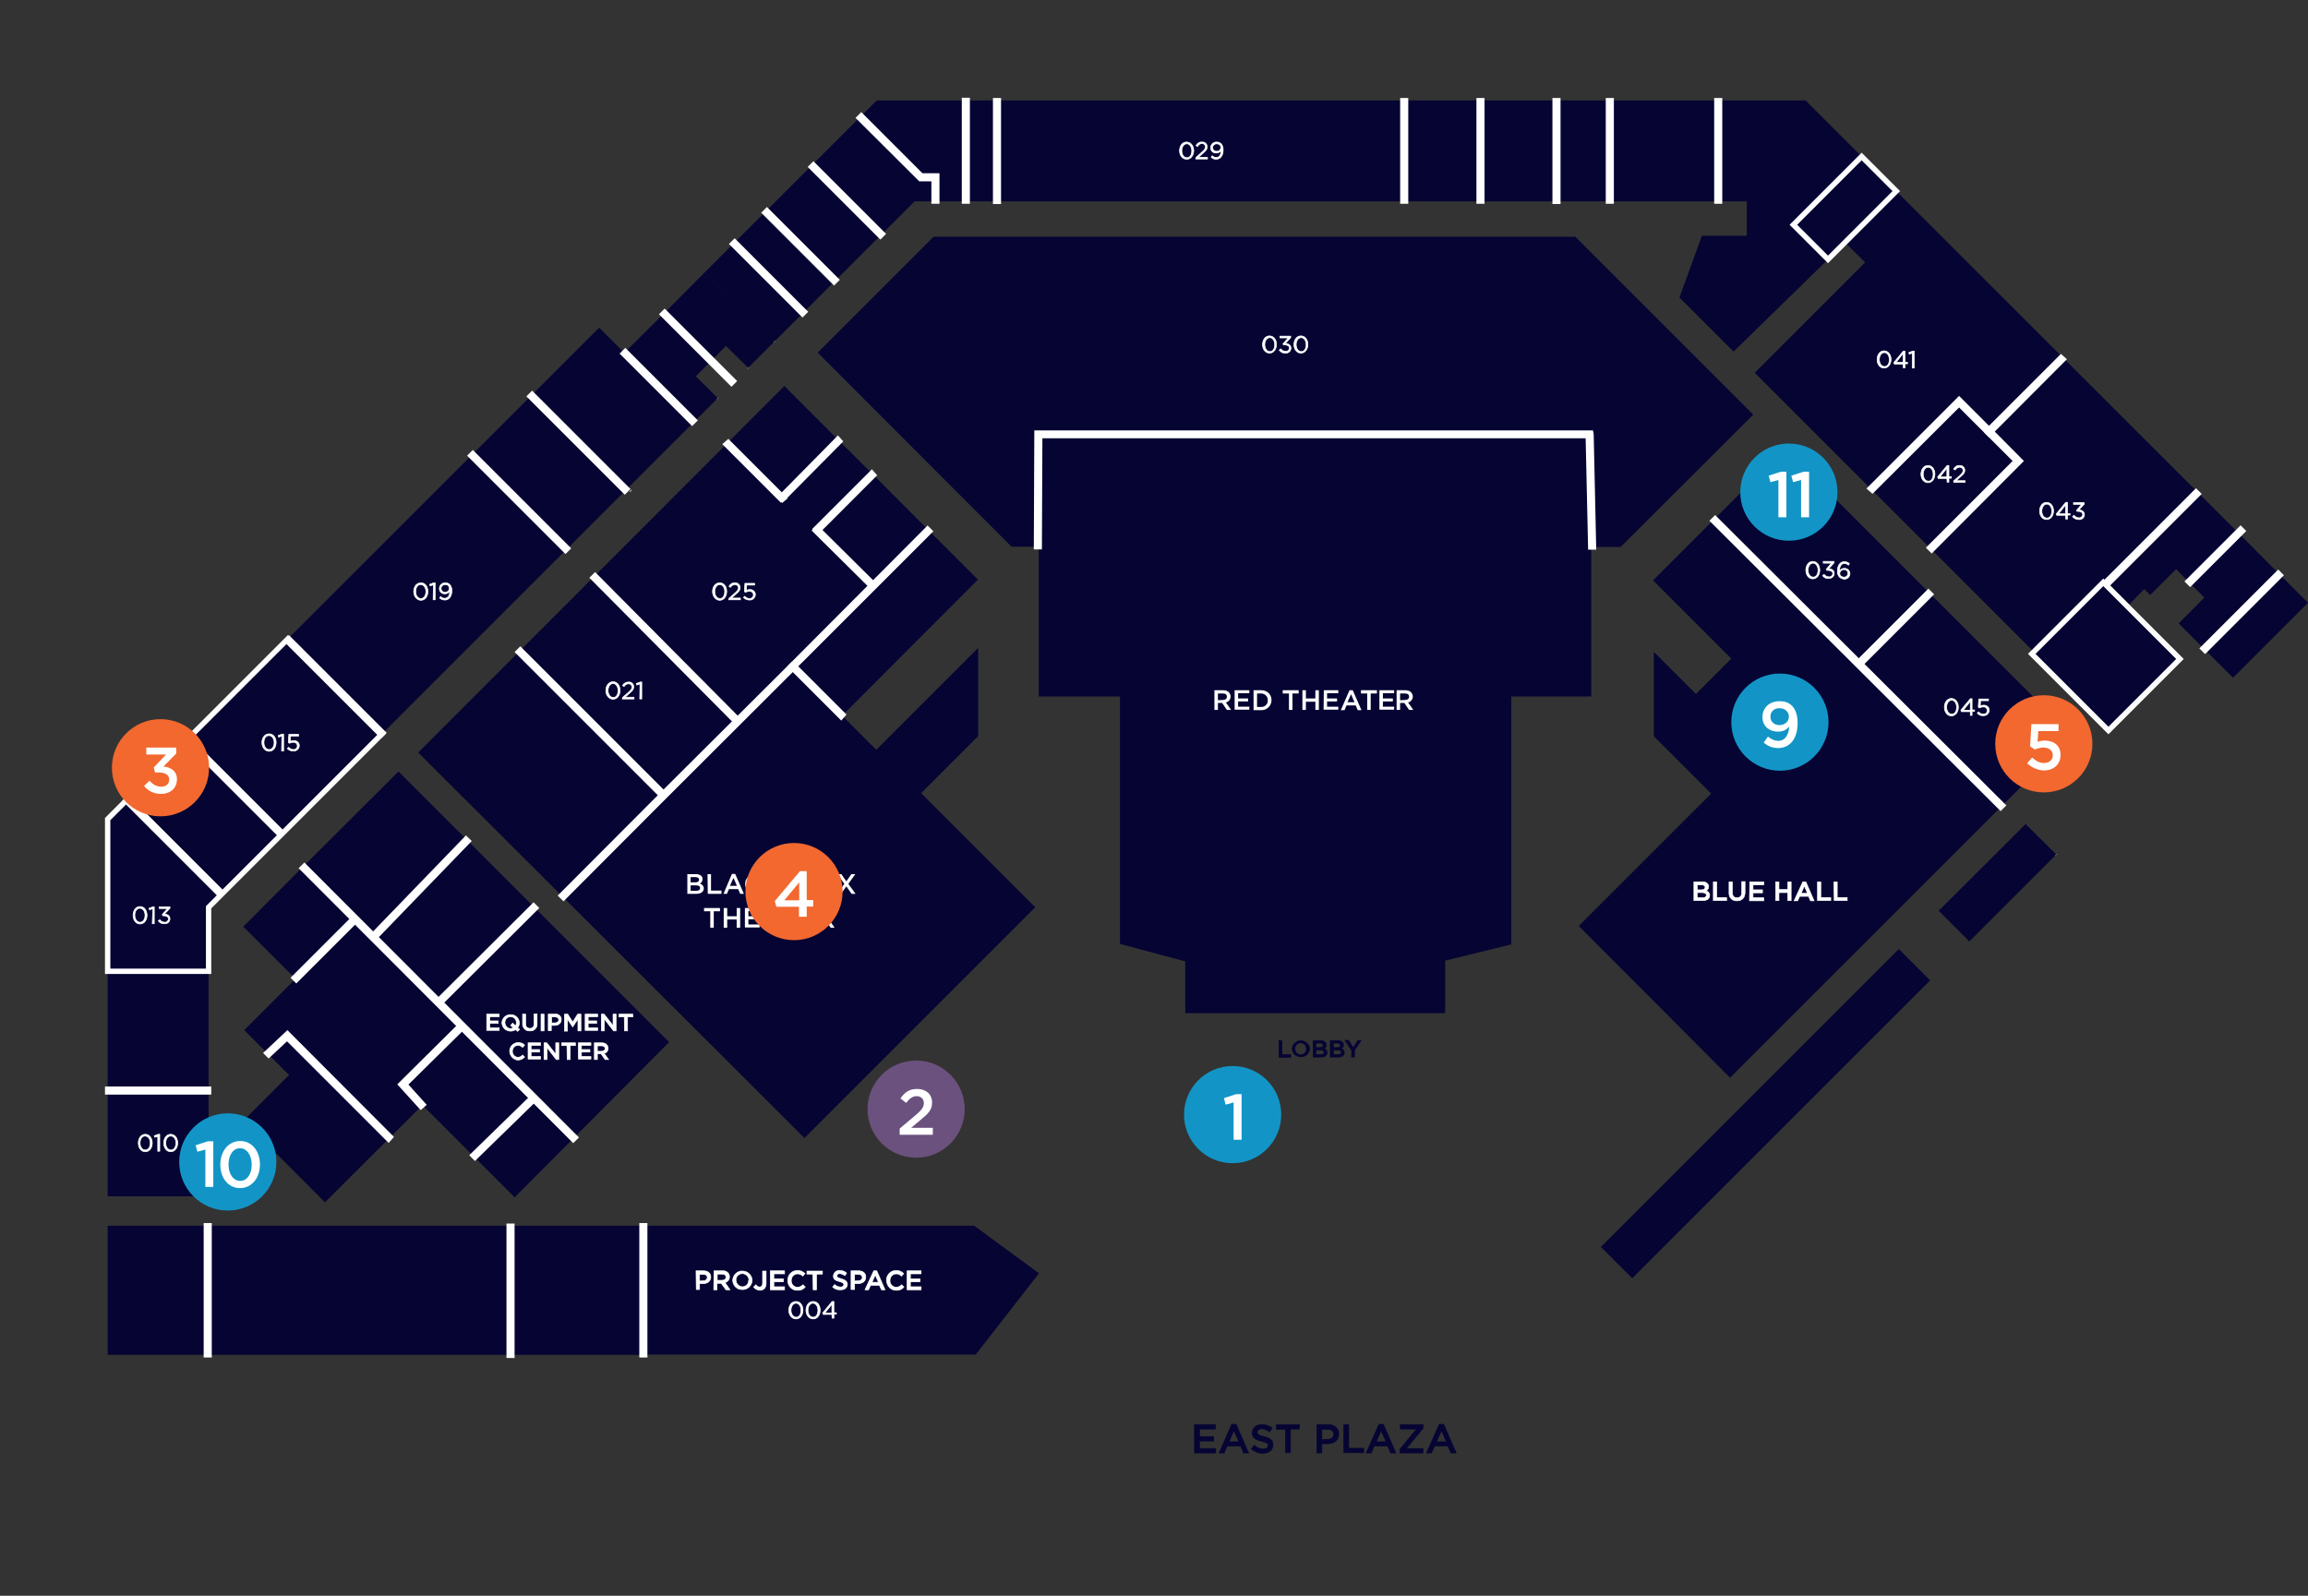 <?xml version="1.0" encoding="utf-8"?>
<!-- Generator: Adobe Illustrator 21.0.0, SVG Export Plug-In . SVG Version: 6.00 Build 0)  -->
<svg version="1.1" id="Layer_1" xmlns="http://www.w3.org/2000/svg" xmlns:xlink="http://www.w3.org/1999/xlink" x="0px" y="0px"
	 viewBox="0 0 926.1 640.4" style="enable-background:new 0 0 926.1 640.4;" xml:space="preserve">
<rect x="0" y="0" width="926.1" height="640.4" fill="#333333" stroke="none"/>
<style type="text/css">
	.st0{fill:#050433;}
	.st1{fill:#050433;stroke:#FFFFFF;stroke-width:2.15;stroke-miterlimit:10;}
	.st2{fill:#FFFFFF;}
	.st3{fill:#FFFFFF;stroke:#FFFFFF;stroke-width:0.27;stroke-miterlimit:10;}
	.st4{fill:#050433;stroke:#050433;stroke-width:0.27;stroke-miterlimit:10;}
	.st5{fill:#050433;stroke:#050433;stroke-width:0.25;stroke-miterlimit:10;}
	.st6{fill:#CFD0D2;}
	.st7{fill:#FFFFFF;stroke:#FFFFFF;stroke-width:2.15;stroke-miterlimit:10;}
	.st8{fill:none;stroke:#CFD0D2;stroke-width:2.15;stroke-miterlimit:10;}
	.st9{fill:#1B75BB;stroke:#CFD0D2;stroke-width:2.15;stroke-miterlimit:10;}
	.st10{fill:#00A14B;stroke:#FFFFFF;stroke-width:2.15;stroke-miterlimit:10;}
	.st11{fill:none;stroke:#FFFFFF;stroke-width:2.15;stroke-miterlimit:10;}
	.st12{fill:#00A14B;stroke:#CFD0D2;stroke-width:2.15;stroke-miterlimit:10;}
	.st13{fill:#1295C6;}
	.st14{fill:#6B517D;}
	.st15{fill:#F2682F;}
</style>
<title>Asset 1</title>
<g id="ground_floor_plan">
	<g id="ground_floor_map">
		<g id="ground_floor_map-2">
			<polygon class="st0" points="703.5,166.4 650.3,219.5 638.5,219.5 638.5,279.5 606.4,279.5 606.4,379 579.9,385.5 579.9,406.6 
				475.6,406.6 475.6,385.8 449.4,378.8 449.4,279.5 416.8,279.5 416.8,219.4 405.9,219.4 328.1,141.5 374.6,95 632.1,95 			"/>
			<polygon class="st0" points="416.9,511 391.5,543.6 258.1,543.6 258.1,491.9 390.9,491.9 			"/>
			<rect x="43.2" y="491.9" class="st0" width="40.5" height="51.8"/>
			<rect x="43.2" y="389.8" class="st0" width="40.5" height="47.8"/>
			<rect x="43.2" y="437.7" class="st0" width="40.5" height="42.4"/>
			<polygon class="st1" points="153.4,294.4 112.9,334.9 88.8,359 83.7,364.1 83.7,389.8 43.2,389.8 43.2,328.7 115.5,256.4 			"/>
			<rect x="83.7" y="491.9" class="st0" width="121.9" height="51.8"/>
			<polygon class="st0" points="719.6,90.2 733.5,104.1 695.6,141.1 673.9,119.4 682.9,94.6 700.9,94.6 700.9,80.8 367,80.8 
				353.7,94.1 333.9,113.9 306,86.1 345.2,46.9 351.8,40.3 724.5,40.3 747,62.8 			"/>
			<polygon class="st0" points="898.2,213.9 878.4,233.7 873.2,228.4 862.8,238.8 860.4,236.4 854.4,242.5 845.7,233.8 817,262.5 
				704.1,149.6 748.4,105.3 740.3,97.3 760.9,76.7 			"/>
			
				<rect x="624" y="438" transform="matrix(0.707 -0.707 0.707 0.707 -108.482 631.912)" class="st0" width="169.1" height="17.8"/>
			<polygon class="st0" points="926.1,241.9 896,272 884.5,260.5 914.6,230.4 			"/>
			<polygon class="st0" points="914.6,230.4 884.5,260.5 874.2,250.2 884.5,239.8 878.4,233.7 898.2,213.9 			"/>
			
				<rect x="306" y="86.1" transform="matrix(0.707 -0.707 0.707 0.707 17.193 253.12)" class="st0" width="16.3" height="39.4"/>
			
				<rect x="294.6" y="97.6" transform="matrix(0.707 -0.707 0.707 0.707 5.699 248.406)" class="st0" width="16.2" height="39.4"/>
			<polygon class="st0" points="310.9,136.9 300.2,147.6 291.3,138.8 285.4,144.8 266.4,125.8 283,109.1 			"/>
			<polygon class="st0" points="288,159.8 251.2,196.6 213.2,158.7 240.4,131.5 250.5,141.6 266.4,125.8 285.4,144.8 279.2,151 			
				"/>
			<polygon class="st0" points="251.2,196.6 227.3,220.5 153.4,294.4 115.5,256.4 213.2,158.7 			"/>
			<polygon class="st0" points="831.5,295.2 694.2,432.5 633.5,371.6 686.6,318.5 663.6,295.5 663.6,261.6 680.5,278.5 694.7,264.3 
				663.3,232.9 716.2,180 774.3,238.1 			"/>
			<polygon class="st0" points="415.4,364.1 322.8,456.7 167.8,302 292,177.7 313.8,199.5 336.5,176.7 350.4,190.5 328.1,212.8 
				350.4,235.1 317.9,267.6 337.9,287.2 351.6,300.9 392.5,260 392.5,295.4 369.6,318.3 			"/>
			
				<rect x="298.2" y="161.8" transform="matrix(0.707 -0.707 0.707 0.707 -33.249 274.116)" class="st0" width="32.2" height="30.8"/>
			<polygon class="st0" points="372.6,212.8 350.4,235.1 328.1,212.8 350.4,190.5 			"/>
			<polygon class="st0" points="392.4,232.6 337.9,287.2 317.9,267.6 350.4,235.1 372.6,212.8 			"/>
			<polygon class="st0" points="268.5,418.2 206.5,480.5 169.5,443.5 130.4,482.5 97.7,449.7 116,431.4 98,413.4 118.6,392.8 
				97.6,371.9 121.5,347.9 159.9,309.6 			"/>
			
				<rect x="824.8" y="241.6" transform="matrix(0.707 -0.707 0.707 0.707 61.314 674.723)" class="st1" width="40.6" height="43.5"/>
			<polygon class="st0" points="825.1,342.9 790.2,377.8 777.9,365.5 812.8,330.7 			"/>
			<rect x="205.6" y="491.9" class="st0" width="52.5" height="51.8"/>
			<polygon class="st1" points="760.9,76.7 740.3,97.3 733.5,104.1 719.6,90.2 747,62.8 			"/>
			<path class="st2" d="M487.3,277h3.5c0.8,0,1.7,0.2,2.3,0.8c0.4,0.5,0.7,1.1,0.7,1.7l0,0c0,1.1-0.8,2.2-1.9,2.4l2.1,3h-1.7
				l-1.9-2.8h-1.7v2.8h-1.4V277z M490.7,280.9c1,0,1.6-0.5,1.6-1.3l0,0c0-0.9-0.6-1.3-1.6-1.3h-2v2.7L490.7,280.9z"/>
			<path class="st2" d="M495.4,277h5.9v1.2h-4.5v2.1h4v1.2h-4v2.1h4.5v1.2h-5.9V277z"/>
			<path class="st2" d="M503,277h3c2.2-0.1,4.1,1.5,4.2,3.7c0,0.1,0,0.2,0,0.3l0,0c0,2.2-1.8,4-4,4c-0.1,0-0.1,0-0.2,0h-3V277z
				 M504.4,278.3v5.4h1.6c1.4,0.1,2.7-1,2.7-2.4c0-0.1,0-0.2,0-0.3l0,0c0.1-1.4-1.1-2.6-2.5-2.7c-0.1,0-0.2,0-0.2,0H504.4z"/>
			<path class="st2" d="M517.2,278.3h-2.5V277h6.4v1.3h-2.5v6.6h-1.4V278.3z"/>
			<path class="st2" d="M522.6,277h1.4v3.3h3.8V277h1.4v7.9h-1.4v-3.3H524v3.3h-1.4V277z"/>
			<path class="st2" d="M531.2,277h5.8v1.2h-4.5v2.1h4v1.2h-4v2.1h4.5v1.2h-5.9L531.2,277z"/>
			<path class="st2" d="M541.5,277h1.3l3.5,8h-1.5l-0.8-1.9h-3.7l-0.8,1.9H538L541.5,277z M543.5,281.8l-1.4-3.2l-1.4,3.2H543.5z"/>
			<path class="st2" d="M548.6,278.3h-2.5V277h6.4v1.3H550v6.6h-1.4V278.3z"/>
			<path class="st2" d="M560.4,277h3.5c0.8,0,1.7,0.2,2.3,0.8c0.4,0.5,0.7,1.1,0.7,1.7l0,0c0,1.1-0.8,2.2-1.9,2.4l2.1,3h-1.7
				l-1.9-2.8h-1.7v2.8h-1.4L560.4,277L560.4,277z M563.8,280.9c1,0,1.6-0.5,1.6-1.3l0,0c0-0.9-0.6-1.3-1.6-1.3h-2v2.7L563.8,280.9z"
				/>
			<path class="st2" d="M553.5,277h5.9v1.2h-4.5v2.1h4v1.2h-4v2.1h4.5v1.2h-5.9V277z"/>
			<path class="st2" d="M275.8,350.8h3.5c0.8,0,1.5,0.2,2.1,0.7c0.4,0.3,0.5,0.8,0.5,1.3l0,0c0,0.8-0.4,1.5-1.1,1.8
				c0.9,0.2,1.6,1,1.6,1.9l0,0c0,1.4-1.2,2.2-2.9,2.2h-3.7V350.8z M280.5,353c0-0.6-0.5-1-1.4-1h-2v2.1h1.9
				C279.9,354.1,280.5,353.8,280.5,353L280.5,353z M279.3,355.3h-2.2v2.2h2.3c1,0,1.5-0.4,1.5-1.1l0,0
				C281,355.7,280.4,355.3,279.3,355.3L279.3,355.3z"/>
			<path class="st2" d="M283.9,350.8h1.4v6.6h4.2v1.3H284L283.9,350.8z"/>
			<path class="st2" d="M293.7,350.7h1.3l3.5,8H297l-0.8-1.9h-3.7l-0.8,1.9h-1.4L293.7,350.7z M295.7,355.5l-1.4-3.2l-1.4,3.2H295.7
				z"/>
			<path class="st2" d="M299,354.8L299,354.8c-0.1-2.2,1.7-4,3.9-4.1c0.1,0,0.1,0,0.2,0c1.2,0,2.3,0.4,3.1,1.2l-0.9,1
				c-0.6-0.6-1.4-1-2.2-1c-1.5,0-2.6,1.2-2.6,2.7v0.1l0,0c-0.1,1.5,1.1,2.7,2.5,2.8c0,0,0,0,0.1,0c0.9,0,1.7-0.4,2.3-1l0.9,0.9
				c-0.8,0.9-2,1.4-3.2,1.4C300.8,358.8,299,357,299,354.8L299,354.8z"/>
			<path class="st2" d="M307.7,350.8h1.4v4l3.8-4h1.7l-3.3,3.4l3.5,4.5H313l-2.7-3.6l-1.2,1.3v2.3h-1.4L307.7,350.8L307.7,350.8z"/>
			<path class="st2" d="M319.3,350.8h3.5c0.8,0,1.5,0.2,2.1,0.7c0.4,0.3,0.5,0.8,0.5,1.3l0,0c0,0.8-0.4,1.5-1.1,1.8
				c0.9,0.2,1.6,1,1.6,1.9l0,0c0,1.4-1.2,2.2-2.9,2.2h-3.7V350.8z M324.1,353c0-0.6-0.5-1-1.4-1h-2v2.1h1.9
				C323.5,354.1,324.1,353.8,324.1,353L324.1,353z M322.9,355.3h-2.2v2.2h2.3c1,0,1.5-0.4,1.5-1.1l0,0
				C324.5,355.7,324,355.3,322.9,355.3L322.9,355.3z"/>
			<path class="st2" d="M327.1,354.8L327.1,354.8c0-2.3,1.9-4.1,4.1-4.1c2.3,0,4.1,1.9,4.1,4.1l0,0c0,2.3-1.9,4.1-4.1,4.1
				S327.1,357.1,327.1,354.8z M333.9,354.8L333.9,354.8c0.1-1.5-1.1-2.8-2.6-2.8h-0.1c-1.5,0-2.7,1.2-2.7,2.7v0.1l0,0
				c-0.1,1.5,1.1,2.7,2.6,2.8h0.1c1.5,0,2.7-1.2,2.7-2.6C333.9,354.9,333.9,354.8,333.9,354.8z"/>
			<path class="st2" d="M343.2,350.8l-2.8,3.9l2.9,4h-1.6l-2.1-3l-2.1,3h-1.6l2.9-4l-2.8-3.9h1.6l2,2.9l2-2.9H343.2z"/>
			<path class="st2" d="M285,365.7h-2.5v-1.3h6.4v1.3h-2.5v6.6H285V365.7z"/>
			<path class="st2" d="M290.4,364.4h1.4v3.3h3.8v-3.3h1.4v7.9h-1.4V369h-3.8v3.3h-1.4V364.4z"/>
			<path class="st2" d="M298.9,364.4h5.9v1.2h-4.5v2.1h4v1.2h-4v2.1h4.5v1.2h-5.9V364.4z"/>
			<path class="st2" d="M309.3,364.3h1.3l3.5,8h-1.5l-0.8-1.9h-3.7l-0.8,1.9h-1.4L309.3,364.3z M311.3,369.1l-1.4-3.2l-1.4,3.2
				H311.3z"/>
			<path class="st2" d="M316.4,365.7h-2.5v-1.3h6.4v1.3h-2.5v6.6h-1.4V365.7z"/>
			<path class="st2" d="M328.2,364.4h3.5c0.8,0,1.7,0.2,2.3,0.8c0.4,0.5,0.7,1.1,0.7,1.7l0,0c0,1.1-0.8,2.2-1.9,2.4l2.1,3h-1.6
				l-1.9-2.8h-1.7v2.8h-1.4L328.2,364.4z M331.6,368.3c1,0,1.6-0.5,1.6-1.3l0,0c0-0.9-0.6-1.3-1.6-1.3h-2v2.7L331.6,368.3z"/>
			<path class="st2" d="M321.3,364.4h5.9v1.2h-4.5v2.1h4v1.2h-4v2.1h4.5v1.2h-5.9V364.4z"/>
			<path class="st3" d="M316.5,525.8L316.5,525.8c0-1.9,1.1-3.5,2.9-3.5s2.8,1.6,2.8,3.5l0,0c0,1.9-1.1,3.5-2.8,3.5
				S316.5,527.7,316.5,525.8z M321.4,525.8L321.4,525.8c0-1.5-0.8-2.8-2-2.8s-2,1.3-2,2.8l0,0c0,1.5,0.8,2.8,2.1,2.8
				S321.4,527.3,321.4,525.8z"/>
			<path class="st3" d="M323.4,525.8L323.4,525.8c0-1.9,1.1-3.5,2.9-3.5s2.8,1.6,2.8,3.5l0,0c0,1.9-1.1,3.5-2.8,3.5
				S323.4,527.7,323.4,525.8z M328.2,525.8L328.2,525.8c0-1.5-0.8-2.8-2-2.8s-2,1.3-2,2.8l0,0c0,1.5,0.8,2.8,2.1,2.8
				S328.2,527.3,328.2,525.8z"/>
			<path class="st3" d="M333.8,527.5h-3.5l-0.2-0.6l3.8-4.6h0.7v4.5h1v0.6h-1v1.6h-0.7L333.8,527.5L333.8,527.5z M333.8,526.9v-3.5
				l-2.8,3.5H333.8z"/>
			<path class="st3" d="M55.5,458.7L55.5,458.7c0-1.9,1.1-3.5,2.8-3.5s2.8,1.6,2.8,3.5l0,0c0,1.9-1.1,3.5-2.8,3.5
				S55.5,460.6,55.5,458.7z M60.3,458.7L60.3,458.7c0-1.5-0.8-2.8-2.1-2.8s-2,1.3-2,2.8l0,0c0,1.5,0.8,2.8,2.1,2.8
				S60.3,460.1,60.3,458.7z"/>
			<path class="st3" d="M63.4,456l-1.3,0.4l-0.2-0.6l1.6-0.6h0.6v6.8h-0.8v-6L63.4,456L63.4,456z"/>
			<path class="st3" d="M65.7,458.7L65.7,458.7c0-1.9,1.1-3.5,2.8-3.5s2.8,1.6,2.8,3.5l0,0c0,1.9-1.1,3.5-2.8,3.5
				S65.7,460.6,65.7,458.7z M70.6,458.7L70.6,458.7c0-1.5-0.8-2.8-2.1-2.8s-2,1.3-2,2.8l0,0c0,1.5,0.8,2.8,2.1,2.8
				S70.6,460.1,70.6,458.7z"/>
			<path class="st3" d="M53.4,367.3L53.4,367.3c0-1.9,1.1-3.5,2.8-3.5s2.8,1.6,2.8,3.5l0,0c0,1.9-1.1,3.5-2.8,3.5
				S53.4,369.2,53.4,367.3z M58.2,367.3L58.2,367.3c0-1.5-0.8-2.8-2.1-2.8s-2,1.3-2,2.8l0,0c0,1.5,0.8,2.8,2.1,2.8
				S58.2,368.8,58.2,367.3z"/>
			<path class="st3" d="M61.3,364.7l-1.3,0.4l-0.2-0.6l1.6-0.6h0.5v6.8h-0.8L61.3,364.7z"/>
			<path class="st3" d="M63.5,369.6l0.6-0.5c0.5,0.6,1.2,1,2,1c0.7,0.1,1.4-0.5,1.5-1.2v-0.1l0,0c0-0.8-0.8-1.3-1.9-1.3h-0.4
				l-0.2-0.5l2.1-2.4h-3.3v-0.7h4.3v0.6l-2.2,2.3c1.2,0.1,2.2,0.7,2.2,1.9l0,0c0,1.2-1,2.1-2.2,2c0,0,0,0-0.1,0
				C65,370.8,64.1,370.3,63.5,369.6z"/>
			<path class="st3" d="M105.1,298L105.1,298c0-1.9,1.1-3.5,2.9-3.5s2.8,1.6,2.8,3.5l0,0c0,1.9-1.1,3.5-2.8,3.5
				S105.1,299.9,105.1,298z M110,298L110,298c0-1.5-0.8-2.8-2.1-2.8s-2,1.3-2,2.8l0,0c0,1.5,0.8,2.8,2.1,2.8S110,299.5,110,298
				L110,298z"/>
			<path class="st3" d="M113.1,295.4l-1.3,0.4l-0.2-0.6l1.6-0.6h0.6v6.8H113L113.1,295.4L113.1,295.4z"/>
			<path class="st3" d="M115.3,300.4l0.5-0.5c0.5,0.5,1.2,0.9,1.9,0.9c0.8,0.1,1.6-0.6,1.6-1.4v-0.1l0,0c0-0.8-0.7-1.5-1.6-1.4h-0.1
				c-0.5,0-1,0.1-1.4,0.4l-0.5-0.3l0.2-3.3h3.9v0.7h-3.2l-0.1,2.1c0.4-0.2,0.9-0.3,1.3-0.3c1.1-0.1,2.2,0.7,2.3,1.8
				c0,0.1,0,0.1,0,0.2l0,0c0,1.2-1,2.2-2.2,2.2c-0.1,0-0.1,0-0.2,0C116.8,301.4,115.9,301.1,115.3,300.4z"/>
			<path class="st3" d="M166,237.4L166,237.4c0-1.9,1.1-3.5,2.9-3.5s2.8,1.6,2.8,3.5l0,0c0,1.9-1.1,3.5-2.8,3.5S166,239.2,166,237.4
				z M170.9,237.4L170.9,237.4c0-1.5-0.8-2.8-2.1-2.8s-2,1.3-2,2.8l0,0c0,1.5,0.8,2.8,2.1,2.8S170.9,238.8,170.9,237.4L170.9,237.4z
				"/>
			<path class="st3" d="M173.9,234.7l-1.3,0.4l-0.2-0.6l1.6-0.6h0.6v6.8h-0.8L173.9,234.7L173.9,234.7z"/>
			<path class="st3" d="M180.5,237.3v-0.1c-0.4,0.7-1.1,1.1-1.9,1.1c-1.2,0.1-2.2-0.7-2.3-1.9c0-0.1,0-0.1,0-0.2l0,0
				c0-1.3,1-2.3,2.3-2.3h0.1c0.7,0,1.3,0.2,1.8,0.7c0.6,0.7,0.9,1.7,0.8,2.6l0,0c0,2.1-1.1,3.6-2.8,3.6c-0.8,0-1.5-0.3-2.1-0.8
				l0.4-0.6c0.4,0.4,1,0.7,1.6,0.7C179.8,240.1,180.5,238.8,180.5,237.3z M180.3,236.1L180.3,236.1c0-0.9-0.8-1.6-1.6-1.5h-0.1
				c-0.8,0-1.6,0.6-1.6,1.5v0.1l0,0c0,0.8,0.7,1.5,1.5,1.5h0.1C179.5,237.7,180.3,237,180.3,236.1L180.3,236.1z"/>
			<path class="st3" d="M473.3,60.5L473.3,60.5c0-1.9,1.1-3.5,2.8-3.5s2.9,1.6,2.9,3.4l0,0c0,1.9-1.1,3.5-2.8,3.5
				S473.3,62.4,473.3,60.5z M478.2,60.5L478.2,60.5c0-1.5-0.8-2.8-2-2.8s-2,1.3-2,2.8l0,0c0,1.5,0.8,2.8,2.1,2.8
				S478.2,61.9,478.2,60.5z"/>
			<path class="st3" d="M479.9,63.2l2.4-2.2c1-0.9,1.4-1.4,1.4-2.1s-0.6-1.3-1.3-1.3c0,0,0,0-0.1,0c-0.8,0-1.4,0.5-1.8,1.2l-0.6-0.4
				c0.5-0.9,1.4-1.5,2.4-1.4c1.1-0.1,2,0.7,2.1,1.8v0.1l0,0c0,1-0.5,1.6-1.7,2.6l-1.8,1.6h3.6v0.7h-4.7L479.9,63.2z"/>
			<path class="st3" d="M490,60.4L490,60.4c-0.4,0.6-1.1,1-1.9,1c-1.2,0.1-2.2-0.7-2.3-1.9c0-0.1,0-0.1,0-0.2l0,0
				c0-1.3,1-2.3,2.3-2.3h0.1c0.7,0,1.3,0.2,1.8,0.7c0.6,0.7,0.9,1.7,0.8,2.6l0,0c0,2.1-1.1,3.6-2.8,3.6c-0.8,0-1.5-0.3-2-0.8
				l0.4-0.6c0.4,0.4,1,0.7,1.7,0.7C489.3,63.2,490,61.9,490,60.4z M489.9,59.2L489.9,59.2c0-0.9-0.8-1.5-1.7-1.5l0,0
				c-0.8,0-1.6,0.6-1.6,1.5v0.1l0,0c0,0.8,0.7,1.5,1.6,1.4h0.1C489.1,60.8,489.8,60.1,489.9,59.2L489.9,59.2L489.9,59.2z"/>
			<path class="st3" d="M506.6,138.3L506.6,138.3c0-1.9,1.1-3.5,2.8-3.5s2.8,1.6,2.8,3.4l0,0c0,1.9-1.1,3.5-2.8,3.5
				S506.6,140.1,506.6,138.3z M511.5,138.3L511.5,138.3c0-1.5-0.8-2.8-2-2.8s-2,1.3-2,2.8l0,0c0,1.5,0.8,2.8,2.1,2.8
				S511.5,139.7,511.5,138.3z"/>
			<path class="st3" d="M513.3,140.5l0.6-0.5c0.5,0.6,1.2,1,2,1c0.7,0.1,1.4-0.5,1.5-1.2v-0.1l0,0c0-0.8-0.8-1.3-1.9-1.3H515
				l-0.2-0.4l2.1-2.4h-3.3v-0.7h4.3v0.6l-2.1,2.3c1.2,0.1,2.2,0.7,2.2,1.9l0,0c0,1.2-1,2.1-2.2,2c0,0,0,0-0.1,0
				C514.8,141.8,513.9,141.3,513.3,140.5z"/>
			<path class="st3" d="M519.2,138.3L519.2,138.3c0-1.9,1.1-3.5,2.8-3.5s2.8,1.6,2.8,3.4l0,0c0,1.9-1.1,3.5-2.8,3.5
				S519.2,140.1,519.2,138.3z M524.1,138.3L524.1,138.3c0-1.5-0.8-2.8-2-2.8s-2,1.3-2,2.8l0,0c0,1.5,0.8,2.8,2.1,2.8
				S524.1,139.7,524.1,138.3z"/>
			<path class="st3" d="M753.2,144.3L753.2,144.3c0-1.9,1.1-3.5,2.8-3.5s2.8,1.6,2.8,3.4l0,0c0,1.9-1.1,3.5-2.8,3.5
				S753.2,146.2,753.2,144.3z M758.1,144.3L758.1,144.3c0-1.5-0.8-2.8-2-2.8s-2,1.3-2,2.8l0,0c0,1.5,0.8,2.8,2.1,2.8
				S758.1,145.8,758.1,144.3z"/>
			<path class="st3" d="M763.6,146.1h-3.5l-0.2-0.6l3.8-4.6h0.7v4.5h1v0.6h-1v1.6h-0.7L763.6,146.1L763.6,146.1z M763.6,145.4v-3.5
				l-2.8,3.5H763.6z"/>
			<path class="st3" d="M767.4,141.7l-1.3,0.4l-0.2-0.6l1.6-0.6h0.6v6.8h-0.8v-6L767.4,141.7L767.4,141.7z"/>
			<path class="st3" d="M770.8,190.3L770.8,190.3c0-1.9,1.1-3.5,2.8-3.5s2.8,1.6,2.8,3.4l0,0c0,1.9-1.1,3.5-2.8,3.5
				S770.8,192.1,770.8,190.3z M775.7,190.3L775.7,190.3c0-1.5-0.8-2.8-2-2.8s-2,1.3-2,2.8l0,0c0,1.5,0.8,2.8,2.1,2.8
				S775.7,191.7,775.7,190.3z"/>
			<path class="st3" d="M781.2,192h-3.5l-0.2-0.6l3.8-4.6h0.7v4.5h1v0.6h-1v1.6h-0.7L781.2,192L781.2,192z M781.2,191.4v-3.5
				l-2.8,3.5H781.2z"/>
			<path class="st3" d="M783.9,193l2.4-2.1c1-0.9,1.4-1.4,1.4-2.1c0-0.7-0.6-1.3-1.3-1.3h-0.1c-0.8,0-1.4,0.5-1.8,1.1l-0.6-0.4
				c0.5-0.9,1.4-1.5,2.4-1.4c1.1-0.1,2,0.7,2.1,1.8v0.1l0,0c0,1-0.5,1.6-1.7,2.6l-1.8,1.6h3.6v0.7H784L783.9,193z"/>
			<path class="st3" d="M818.4,205.1L818.4,205.1c0-1.9,1.1-3.5,2.8-3.5s2.8,1.6,2.8,3.4l0,0c0,1.9-1.1,3.5-2.8,3.5
				S818.4,206.9,818.4,205.1z M823.3,205.1L823.3,205.1c0-1.5-0.8-2.8-2-2.8s-2,1.3-2,2.8l0,0c0,1.5,0.8,2.8,2.1,2.8
				S823.3,206.5,823.3,205.1z"/>
			<path class="st3" d="M828.8,206.8h-3.5l-0.2-0.6l3.8-4.6h0.7v4.5h1v0.6h-1v1.6h-0.7L828.8,206.8z M828.8,206.2v-3.5l-2.8,3.5
				H828.8z"/>
			<path class="st3" d="M831.6,207.3l0.6-0.5c0.5,0.6,1.2,1,2,1c0.7,0.1,1.4-0.5,1.5-1.2v-0.1l0,0c0-0.8-0.8-1.3-1.9-1.3h-0.4
				l-0.2-0.4l2.1-2.4H832v-0.7h4.3v0.6l-2.1,2.3c1.2,0.1,2.2,0.7,2.2,1.9l0,0c0,1.2-1,2.1-2.2,2c0,0,0,0-0.1,0
				C833.2,208.5,832.2,208.1,831.6,207.3z"/>
			<path class="st3" d="M780.2,283.8L780.2,283.8c0-1.9,1.1-3.5,2.8-3.5s2.8,1.6,2.8,3.5l0,0c0,1.9-1.1,3.5-2.8,3.5
				S780.2,285.7,780.2,283.8z M785.1,283.8L785.1,283.8c0-1.5-0.8-2.8-2-2.8s-2,1.3-2,2.8l0,0c0,1.5,0.8,2.8,2.1,2.8
				S785.1,285.3,785.1,283.8z"/>
			<path class="st3" d="M790.6,285.6H787l-0.2-0.6l3.8-4.6h0.7v4.5h1v0.6h-1v1.6h-0.7V285.6z M790.6,285v-3.5l-2.8,3.5H790.6z"/>
			<path class="st3" d="M793.4,286.2l0.5-0.5c0.5,0.5,1.2,0.9,1.9,0.9c0.8,0.1,1.6-0.6,1.6-1.4v-0.1l0,0c0-0.8-0.7-1.5-1.6-1.4h-0.1
				c-0.5,0-1,0.1-1.4,0.4l-0.5-0.3l0.2-3.3h3.9v0.7h-3.2l-0.1,2.1c0.4-0.2,0.9-0.3,1.3-0.3c1.1-0.1,2.2,0.7,2.3,1.8
				c0,0.1,0,0.1,0,0.2l0,0c0,1.2-1,2.2-2.2,2.2c-0.1,0-0.1,0-0.2,0C794.9,287.3,794,286.9,793.4,286.2z"/>
			<path class="st3" d="M724.6,228.8L724.6,228.8c0-1.9,1.1-3.5,2.8-3.5s2.8,1.6,2.8,3.5l0,0c0,1.9-1.1,3.5-2.8,3.5
				S724.6,230.7,724.6,228.8z M729.5,228.8L729.5,228.8c0-1.5-0.8-2.8-2-2.8s-2,1.3-2,2.8l0,0c0,1.5,0.8,2.8,2.1,2.8
				S729.5,230.2,729.5,228.8z"/>
			<path class="st3" d="M731.3,231l0.6-0.5c0.5,0.6,1.2,1,2,1c0.7,0.1,1.4-0.5,1.5-1.2v-0.1l0,0c0-0.8-0.8-1.3-1.9-1.3H733l-0.2-0.5
				l2.1-2.4h-3.3v-0.7h4.3v0.6l-2.1,2.3c1.2,0.1,2.2,0.7,2.2,1.9l0,0c0,1.2-1,2.1-2.2,2c0,0,0,0-0.1,0
				C732.8,232.3,731.9,231.8,731.3,231z"/>
			<path class="st3" d="M738.1,231.6c-0.6-0.7-1-1.7-0.8-2.6l0,0c0-2,1-3.6,2.8-3.6c0.7,0,1.5,0.3,2,0.8l-0.4,0.6
				c-0.4-0.4-1-0.6-1.6-0.7c-1.3,0-2,1.4-2,2.9v0.1c0.4-0.6,1.1-1,1.9-1c1.2-0.1,2.2,0.8,2.3,2v0.1l0,0c0,1.3-1.1,2.3-2.3,2.2h-0.1
				C739.2,232.3,738.6,232,738.1,231.6z M741.5,230L741.5,230c0-0.8-0.7-1.5-1.5-1.4h-0.1c-0.9-0.1-1.6,0.6-1.7,1.5l0,0l0,0
				c0,0.9,0.8,1.5,1.6,1.5h0.1c0.8,0.1,1.6-0.6,1.6-1.4C741.5,230.1,741.5,230.1,741.5,230L741.5,230z"/>
			<path class="st3" d="M285.9,237.4L285.9,237.4c0-1.9,1.1-3.5,2.9-3.5s2.8,1.6,2.8,3.5l0,0c0,1.9-1.1,3.5-2.8,3.5
				S285.9,239.2,285.9,237.4z M290.8,237.4L290.8,237.4c0-1.5-0.8-2.8-2-2.8s-2,1.3-2,2.8l0,0c0,1.5,0.8,2.8,2.1,2.8
				S290.8,238.8,290.8,237.4L290.8,237.4z"/>
			<path class="st3" d="M292.5,240.1l2.4-2.1c1-0.9,1.4-1.4,1.4-2.1s-0.6-1.3-1.3-1.3h-0.1c-0.8,0-1.4,0.5-1.8,1.1l-0.6-0.4
				c0.5-0.9,1.4-1.5,2.4-1.4c1.1-0.1,2,0.7,2.1,1.8v0.1l0,0c0,1-0.5,1.6-1.7,2.6l-1.8,1.6h3.6v0.7h-4.7L292.5,240.1z"/>
			<path class="st3" d="M298.3,239.8l0.5-0.5c0.5,0.5,1.2,0.9,1.9,0.9c0.8,0.1,1.6-0.6,1.6-1.4v-0.1l0,0c0-0.8-0.7-1.5-1.6-1.4h-0.1
				c-0.5,0-1,0.1-1.4,0.4l-0.5-0.3l0.2-3.3h3.9v0.7h-3.2l-0.1,2.1c0.4-0.2,0.9-0.3,1.3-0.3c1.1-0.1,2.2,0.7,2.3,1.8
				c0,0.1,0,0.1,0,0.2l0,0c0,1.2-1,2.2-2.2,2.2c-0.1,0-0.1,0-0.2,0C299.8,240.8,298.9,240.4,298.3,239.8z"/>
			<path class="st3" d="M243.1,277.1L243.1,277.1c0-1.9,1.1-3.5,2.9-3.5s2.8,1.6,2.8,3.5l0,0c0,1.9-1.1,3.5-2.8,3.5
				S243.1,279,243.1,277.1z M248,277.1L248,277.1c0-1.5-0.8-2.8-2-2.8s-2,1.3-2,2.8l0,0c0,1.5,0.8,2.8,2.1,2.8S248,278.6,248,277.1
				L248,277.1z"/>
			<path class="st3" d="M249.8,279.9l2.4-2.1c1-0.9,1.4-1.4,1.4-2.1s-0.6-1.3-1.3-1.3h-0.1c-0.8,0-1.4,0.5-1.8,1.1l-0.6-0.4
				c0.5-0.9,1.4-1.4,2.4-1.4c1.1-0.1,2,0.7,2.1,1.8v0.1l0,0c0,1-0.5,1.6-1.7,2.6l-1.8,1.6h3.6v0.7h-4.7L249.8,279.9z"/>
			<path class="st3" d="M256.8,274.5l-1.3,0.4l-0.2-0.6l1.6-0.6h0.6v6.8h-0.8L256.8,274.5z"/>
			<path class="st3" d="M195.3,407h5v1h-3.8v1.7h3.4v1h-3.4v1.8h3.8v1h-5V407z"/>
			<path class="st3" d="M207.7,413.9l-0.8-0.7c-0.6,0.4-1.3,0.6-2,0.6c-1.9,0-3.4-1.4-3.5-3.3v-0.1l0,0c0.1-1.9,1.8-3.4,3.8-3.2
				c1.7,0.1,3.1,1.5,3.2,3.2l0,0c0,0.7-0.2,1.5-0.7,2.1l0.8,0.6L207.7,413.9z M206.1,412.5l-1.2-1l0.8-0.9l1.2,1.1
				c0.2-0.4,0.3-0.8,0.3-1.3l0,0c0-1.3-0.9-2.3-2.2-2.4c0,0,0,0-0.1,0c-1.3,0-2.3,1-2.3,2.3v0.1l0,0c0,1.3,1,2.3,2.2,2.4
				C205.3,412.7,205.7,412.6,206.1,412.5L206.1,412.5z"/>
			<path class="st3" d="M209.7,410.9V407h1.2v3.8c0,1.2,0.6,1.9,1.7,1.9s1.7-0.6,1.7-1.9v-3.9h1.2v3.8c0.2,1.5-0.9,2.8-2.3,3
				c-0.2,0-0.4,0-0.6,0c-1.5,0.1-2.7-1-2.9-2.4C209.7,411.3,209.7,411.1,209.7,410.9z"/>
			<path class="st3" d="M217.1,407h1.2v6.7h-1.2V407z"/>
			<path class="st3" d="M220.1,407h2.6c1.2-0.2,2.4,0.7,2.5,1.9c0,0.1,0,0.2,0,0.3l0,0c0,1.5-1.2,2.3-2.7,2.3h-1.3v2.1H220V407
				H220.1z M222.7,410.5c0.9,0,1.5-0.5,1.5-1.2l0,0c0-0.8-0.6-1.2-1.5-1.2h-1.4v2.4L222.7,410.5z"/>
			<path class="st3" d="M226.5,407h1.3l2,3.2l2-3.2h1.3v6.7h-1.2v-4.8l-2.1,3.2l0,0l-2.1-3.1v4.8h-1.2V407z"/>
			<path class="st3" d="M234.8,407h5v1H236v1.7h3.4v1H236v1.8h3.8v1h-5V407z"/>
			<path class="st3" d="M241.3,407h1.1l3.6,4.6V407h1.2v6.7h-1l-3.7-4.8v4.8h-1.2L241.3,407L241.3,407z"/>
			<path class="st3" d="M250.5,408.1h-2.1V407h5.5v1.1h-2.1v5.6h-1.2L250.5,408.1L250.5,408.1z"/>
			<path class="st3" d="M204.5,421.9L204.5,421.9c0-1.9,1.5-3.4,3.3-3.5h0.1c1,0,1.9,0.3,2.6,1l-0.8,0.9c-0.5-0.5-1.2-0.8-1.9-0.8
				c-1.2,0-2.2,1.1-2.2,2.3c0,0,0,0,0,0.1l0,0c-0.1,1.2,0.9,2.3,2.1,2.4c0,0,0,0,0.1,0c0.7,0,1.4-0.3,1.9-0.9l0.8,0.8
				c-0.7,0.8-1.7,1.2-2.7,1.2C206.1,425.3,204.6,423.8,204.5,421.9C204.5,422,204.5,421.9,204.5,421.9z"/>
			<path class="st3" d="M211.9,418.5h5v1h-3.8v1.7h3.4v1h-3.4v1.8h3.8v1h-5V418.5z"/>
			<path class="st3" d="M218.3,418.5h1.1l3.6,4.6v-4.6h1.2v6.7h-1l-3.7-4.8v4.8h-1.2L218.3,418.5L218.3,418.5z"/>
			<path class="st3" d="M227.5,419.6h-2.1v-1.1h5.5v1.1h-2.1v5.6h-1.2L227.5,419.6L227.5,419.6z"/>
			<path class="st3" d="M232.1,418.5h5v1h-3.8v1.7h3.4v1h-3.4v1.8h3.8v1h-5V418.5z"/>
			<path class="st3" d="M238.5,418.5h3c0.7,0,1.4,0.2,1.9,0.7c0.4,0.4,0.6,0.9,0.6,1.5l0,0c0,1-0.6,1.8-1.6,2l1.8,2.5h-1.4l-1.6-2.3
				h-1.5v2.3h-1.2V418.5z M241.4,421.9c0.8,0,1.4-0.4,1.4-1.1l0,0c0-0.7-0.5-1.1-1.4-1.1h-1.7v2.2H241.4z"/>
			<path class="st3" d="M679.7,353.9h3.4c0.7-0.1,1.5,0.2,2,0.7c0.3,0.3,0.5,0.8,0.5,1.2l0,0c0,0.7-0.4,1.4-1.1,1.7
				c0.9,0.2,1.5,0.9,1.5,1.8l0,0c0,1.4-1.1,2.1-2.8,2.1h-3.5L679.7,353.9z M684.2,356.1c0-0.6-0.5-1-1.3-1H681v2h1.8
				C683.7,357.1,684.2,356.7,684.2,356.1z M683.1,358.2H681v2.1h2.2c0.9,0,1.5-0.4,1.5-1l0,0C684.7,358.6,684.1,358.2,683.1,358.2
				L683.1,358.2z"/>
			<path class="st3" d="M687.5,353.9h1.3v6.3h4v1.2h-5.3V353.9z"/>
			<path class="st3" d="M693.8,358.3v-4.4h1.3v4.3c0,1.4,0.7,2.1,1.9,2.1s1.9-0.7,1.9-2.1v-4.4h1.3v4.3c0,2.2-1.3,3.4-3.2,3.4
				c-1.7,0.1-3.1-1.1-3.2-2.8C693.8,358.6,693.8,358.4,693.8,358.3z"/>
			<path class="st3" d="M702.1,353.9h5.6v1.2h-4.3v2h3.8v1.2h-3.8v2h4.3v1.2H702L702.1,353.9z"/>
			<path class="st3" d="M712.5,353.9h1.3v3.1h3.6v-3.1h1.3v7.5h-1.3v-3.2h-3.6v3.2h-1.3V353.9z"/>
			<path class="st3" d="M723.4,353.9h1.2l3.3,7.6h-1.4l-0.8-1.8h-3.6l-0.8,1.8h-1.4L723.4,353.9z M725.3,358.5l-1.3-3l-1.3,3H725.3z
				"/>
			<path class="st3" d="M729.3,353.9h1.3v6.3h4v1.2h-5.3V353.9z"/>
			<path class="st3" d="M735.9,353.9h1.3v6.3h4v1.2H736L735.9,353.9z"/>
			<path class="st3" d="M279.3,510h3c1.8,0,2.9,1,2.9,2.5l0,0c0,1.7-1.4,2.6-3,2.6h-1.5v2.4h-1.3L279.3,510z M282.2,514
				c1,0,1.6-0.6,1.6-1.3l0,0c0-0.9-0.6-1.3-1.6-1.3h-1.5v2.7L282.2,514z"/>
			<path class="st3" d="M286.5,510h3.4c0.8-0.1,1.6,0.2,2.2,0.8c0.4,0.4,0.6,1,0.6,1.6l0,0c0,1.1-0.7,2-1.8,2.3l2,2.9h-1.6l-1.9-2.6
				h-1.7v2.6h-1.3L286.5,510z M289.8,513.8c1,0,1.5-0.5,1.5-1.3l0,0c0-0.8-0.6-1.2-1.6-1.2h-1.9v2.5H289.8z"/>
			<path class="st3" d="M294,513.8L294,513.8c0.1-2.2,2-3.9,4.1-3.7c2,0.1,3.6,1.7,3.7,3.7l0,0c-0.1,2.2-2,3.9-4.1,3.7
				C295.7,517.5,294.1,515.9,294,513.8z M300.5,513.8L300.5,513.8c0.1-1.4-1.1-2.6-2.5-2.7h-0.1c-1.4,0-2.6,1.1-2.6,2.5v0.1l0,0
				c0,1.4,1.1,2.6,2.5,2.7h0.1c1.4,0,2.5-1.1,2.5-2.5C300.5,513.9,300.5,513.9,300.5,513.8L300.5,513.8z"/>
			<path class="st3" d="M302.4,516.5l0.9-0.9c0.3,0.5,0.9,0.9,1.5,0.9c0.7,0,1.2-0.5,1.2-1.5v-4.9h1.4v5c0,0.7-0.2,1.5-0.7,2
				s-1.2,0.7-1.8,0.7C303.9,517.7,303,517.3,302.4,516.5z"/>
			<path class="st3" d="M309.2,510h5.6v1.2h-4.3v2h3.8v1.2h-3.8v2h4.3v1.2h-5.7V510H309.2z"/>
			<path class="st3" d="M316.1,513.8L316.1,513.8c0-2.1,1.6-3.9,3.7-3.9c0.1,0,0.1,0,0.2,0c1.1-0.1,2.2,0.4,3,1.2l-0.9,1
				c-0.5-0.6-1.3-0.9-2.1-0.9c-1.4,0-2.5,1.2-2.5,2.6c0,0,0,0,0,0.1l0,0c-0.1,1.4,1,2.6,2.4,2.7h0.1c0.8,0,1.6-0.4,2.2-1l0.9,0.9
				c-0.8,0.9-1.9,1.4-3.1,1.3c-2.1,0.1-3.8-1.6-3.9-3.7C316.1,513.9,316.1,513.9,316.1,513.8z"/>
			<path class="st3" d="M326.2,511.3h-2.4v-1.2h6.2v1.2h-2.4v6.3h-1.3L326.2,511.3z"/>
			<path class="st3" d="M334.1,516.5l0.8-1c0.6,0.6,1.5,1,2.4,1c0.8,0,1.3-0.4,1.3-1l0,0c0-0.5-0.3-0.8-1.7-1.2
				c-1.6-0.4-2.5-0.9-2.5-2.2l0,0c0.1-1.3,1.1-2.3,2.4-2.2c0.1,0,0.1,0,0.2,0c1,0,2,0.3,2.7,1l-0.7,1c-0.6-0.5-1.3-0.7-2-0.8
				c-0.8,0-1.2,0.4-1.2,0.9l0,0c0,0.6,0.4,0.8,1.8,1.2s2.4,1,2.4,2.2l0,0c0,1.4-1.1,2.2-2.7,2.2C336.1,517.7,335,517.3,334.1,516.5z
				"/>
			<path class="st3" d="M341.5,510h3c1.8,0,2.9,1,2.9,2.5l0,0c0,1.7-1.4,2.6-3,2.6h-1.5v2.4h-1.4V510z M344.4,514
				c1,0,1.6-0.6,1.6-1.3l0,0c0-0.9-0.6-1.3-1.6-1.3h-1.5v2.7L344.4,514z"/>
			<path class="st3" d="M350.6,510h1.2l3.3,7.6h-1.4l-0.8-1.8h-3.6l-0.8,1.8h-1.4L350.6,510z M352.5,514.6l-1.3-3l-1.3,3H352.5z"/>
			<path class="st3" d="M355.7,513.8L355.7,513.8c0-2.1,1.6-3.9,3.7-3.9c0.1,0,0.1,0,0.2,0c1.1-0.1,2.2,0.4,3,1.2l-0.9,1
				c-0.5-0.6-1.3-0.9-2.1-0.9c-1.4,0-2.5,1.2-2.5,2.6c0,0,0,0,0,0.1l0,0c-0.1,1.4,1,2.6,2.4,2.7h0.1c0.8,0,1.6-0.4,2.2-1l0.9,0.9
				c-0.8,0.9-1.9,1.4-3.1,1.3c-2.1,0-3.8-1.7-3.8-3.8C355.7,513.9,355.7,513.9,355.7,513.8z"/>
			<path class="st3" d="M364,510h5.6v1.2h-4.3v2h3.8v1.2h-3.8v2h4.3v1.2H364V510z"/>
			<path class="st4" d="M513.2,417.6h1.2v5.6h3.5v1.1h-4.7V417.6z"/>
			<path class="st4" d="M518.5,420.9L518.5,420.9c0.1-1.9,1.8-3.4,3.8-3.2c1.7,0.1,3.1,1.5,3.2,3.2l0,0c-0.1,1.9-1.8,3.4-3.8,3.2
				C520,424,518.6,422.7,518.5,420.9z M524.2,420.9L524.2,420.9c0-1.3-0.9-2.3-2.2-2.4c0,0,0,0-0.1,0c-1.3,0-2.3,1-2.3,2.3v0.1l0,0
				c0,1.3,0.9,2.3,2.2,2.4h0.1c1.2,0,2.3-1,2.3-2.3C524.2,421,524.2,421,524.2,420.9L524.2,420.9z"/>
			<path class="st4" d="M526.9,417.6h3c0.6,0,1.3,0.2,1.8,0.6c0.3,0.3,0.5,0.7,0.5,1.1l0,0c0,0.7-0.4,1.3-1,1.5
				c0.8,0.2,1.3,0.8,1.3,1.6l0,0c0,1.2-1,1.8-2.5,1.8h-3.1V417.6z M530.9,419.5c0-0.5-0.4-0.9-1.2-0.9H528v1.8h1.6
				C530.4,420.4,530.9,420.1,530.9,419.5L530.9,419.5z M529.9,421.4H528v1.8h2c0.8,0,1.3-0.3,1.3-0.9l0,0
				C531.3,421.7,530.9,421.4,529.9,421.4L529.9,421.4z"/>
			<path class="st4" d="M533.8,417.6h3c0.6,0,1.3,0.2,1.8,0.6c0.3,0.3,0.5,0.7,0.5,1.1l0,0c0,0.7-0.4,1.3-1,1.5
				c0.8,0.2,1.3,0.8,1.3,1.6l0,0c0,1.2-1,1.8-2.5,1.8h-3.1V417.6z M537.8,419.5c0-0.5-0.4-0.9-1.2-0.9H535v1.8h1.6
				C537.4,420.4,537.9,420.1,537.8,419.5L537.8,419.5z M536.8,421.4H535v1.8h2c0.8,0,1.3-0.3,1.3-0.9l0,0
				C538.2,421.7,537.8,421.4,536.8,421.4L536.8,421.4z"/>
			<path class="st4" d="M542.4,421.6l-2.7-4.1h1.4l1.9,3l1.9-3h1.3l-2.7,4v2.7h-1.2L542.4,421.6z"/>
			<path class="st5" d="M479.3,571.7h8.4v1.8h-6.4v3h5.7v1.8h-5.7v3h6.5v1.8h-8.5V571.7z"/>
			<path class="st5" d="M494.2,571.6h1.8l5,11.5h-2l-1.2-2.8h-5.4l-1.2,2.8h-2L494.2,571.6z M497.1,578.6l-2-4.5l-2,4.5H497.1z"/>
			<path class="st5" d="M502.1,581.4l1.2-1.4c1,0.9,2.2,1.5,3.6,1.5c1.2,0,2-0.6,2-1.4l0,0c0-0.8-0.5-1.2-2.6-1.7
				c-2.4-0.6-3.8-1.3-3.8-3.4l0,0c0-2,1.6-3.3,3.9-3.3c1.5,0,3,0.5,4.1,1.4l-1.1,1.5c-0.9-0.7-2-1.1-3.1-1.2c-1.2,0-1.8,0.6-1.8,1.3
				l0,0c0,0.9,0.5,1.3,2.7,1.8c2.4,0.6,3.6,1.5,3.6,3.3l0,0c0,2.1-1.7,3.4-4.1,3.4C505,583.3,503.4,582.6,502.1,581.4z"/>
			<path class="st5" d="M515.8,573.6h-3.6v-1.9h9.2v1.8h-3.6v9.5h-2L515.8,573.6z"/>
			<path class="st5" d="M528.4,571.7h4.5c2.7,0,4.3,1.5,4.3,3.8l0,0c0,2.5-2,3.9-4.5,3.9h-2.3v3.7h-2V571.7z M532.7,577.6
				c1.5,0,2.5-0.8,2.5-2l0,0c0-1.3-1-2-2.5-2h-2.3v4.1L532.7,577.6z"/>
			<path class="st5" d="M539.2,571.7h2v9.5h6v1.8h-8V571.7z"/>
			<path class="st5" d="M553.3,571.6h1.8l5,11.5H558l-1.2-2.8h-5.4l-1.2,2.8h-2L553.3,571.6z M556.2,578.6l-2-4.5l-2,4.5H556.2z"/>
			<path class="st5" d="M561.7,581.6l6.7-8.1h-6.5v-1.8h9.1v1.5l-6.7,8.1h6.7v1.8h-9.3V581.6z"/>
			<path class="st5" d="M577.5,571.6h1.8l5,11.5h-2.1l-1.2-2.8h-5.4l-1.2,2.8h-2L577.5,571.6z M580.4,578.6l-2-4.5l-2,4.5H580.4z"/>
			<rect x="257.6" y="491.5" class="st6" width="1.1" height="0.4"/>
			<rect x="42.8" y="437.1" class="st6" width="0.4" height="1.1"/>
			
				<rect x="69.3" y="313.2" transform="matrix(0.707 -0.707 0.707 0.707 -219.844 148.918)" class="st7" width="1.1" height="53.3"/>
			
				<rect x="93.4" y="289.1" transform="matrix(0.707 -0.707 0.707 0.707 -195.733 158.898)" class="st7" width="1.1" height="53.3"/>
			
				<rect x="207.8" y="174.6" transform="matrix(0.707 -0.707 0.707 0.707 -81.414 206.334)" class="st7" width="1.1" height="53.7"/>
			
				<rect x="279.6" y="120" transform="matrix(0.707 -0.707 0.707 0.707 -16.592 238.964)" class="st7" width="1.1" height="39"/>
			<polygon class="st6" points="153.1,294.8 153.1,294.7 153.8,294 			"/>
			<polygon class="st6" points="115.1,256.8 115,256.7 115.8,256 			"/>
			
				<rect x="263.8" y="135.8" transform="matrix(0.707 -0.707 0.707 0.707 -32.377 232.396)" class="st7" width="1.1" height="39"/>
			
				<rect x="252.5" y="196.9" transform="matrix(0.687 -0.727 0.727 0.687 -63.978 245.585)" class="st6" width="1.1" height="0.3"/>
			
				<rect x="299.7" y="147.7" transform="matrix(0.709 -0.705 0.705 0.709 -16.864 254.659)" class="st6" width="1.1" height="0.1"/>
			
				<rect x="287.5" y="159.8" transform="matrix(0.705 -0.709 0.709 0.705 -28.403 251.445)" class="st6" width="1.1" height="0.1"/>
			<path class="st8" d="M266.5,125.6"/>
			
				<rect x="310.4" y="136.9" transform="matrix(0.748 -0.663 0.663 0.748 -12.58 240.763)" class="st6" width="1.1" height="0.1"/>
			
				<rect x="321.9" y="125.5" transform="matrix(0.665 -0.747 0.747 0.665 14.163 282.745)" class="st6" width="1.1" height="0.1"/>
			
				<rect x="339.3" y="60.8" transform="matrix(0.707 -0.707 0.707 0.707 42.738 263.89)" class="st7" width="1.1" height="39.1"/>
			<polygon class="st7" points="375.9,80.7 374.8,80.7 374.8,71.7 369.3,71.7 344.8,47.3 345.6,46.5 369.7,70.6 375.9,70.6 			"/>
			<rect x="387" y="40.3" class="st7" width="1.1" height="40.4"/>
			<rect x="399.5" y="40.4" class="st7" width="1.1" height="40.4"/>
			<rect x="562.9" y="40.4" class="st7" width="1.1" height="40.3"/>
			<rect x="593.5" y="40.4" class="st7" width="1.1" height="40.3"/>
			<rect x="624" y="40.4" class="st7" width="1.1" height="40.4"/>
			<rect x="645.4" y="40.4" class="st7" width="1.1" height="40.3"/>
			<rect x="688.9" y="40.4" class="st7" width="1.1" height="40.3"/>
			<path class="st8" d="M700.1,153.6"/>
			<path class="st8" d="M704.1,149.6"/>
			<path class="st8" d="M760.9,76.7"/>
			<polygon class="st7" points="751.3,196.7 750.5,196 786.1,160.4 798.1,172.4 827,143.5 827.8,144.2 798.1,174 786.1,162 			"/>
			<polygon class="st7" points="775.1,220.6 774.3,219.8 809.1,185 797.7,173.6 798.5,172.8 810.6,185 			"/>
			
				<rect x="838.3" y="215.2" transform="matrix(0.707 -0.707 0.707 0.707 100.42 673.891)" class="st7" width="50.8" height="1.1"/>
			<path class="st8" d="M897.7,213.3"/>
			
				<rect x="824.6" y="342.9" transform="matrix(0.707 -0.707 0.707 0.707 -0.811 683.925)" class="st6" width="1.1" height="0.1"/>
			
				<rect x="745" y="184.5" transform="matrix(0.706 -0.708 0.708 0.706 30.836 606.187)" class="st7" width="1.1" height="162.9"/>
			
				<rect x="740.3" y="251.6" transform="matrix(0.707 -0.707 0.707 0.707 44.364 611.388)" class="st7" width="39.8" height="1.1"/>
			<polygon class="st7" points="226.1,360.2 225.3,359.4 265.9,318.7 317.7,267.1 318.5,267.8 266.7,319.5 			"/>
			<path class="st8" d="M208.4,261.3"/>
			
				<rect x="266.4" y="219.7" transform="matrix(0.71 -0.705 0.705 0.71 -106.037 263.691)" class="st7" width="1.1" height="81.6"/>
			
				<rect x="236.8" y="249.3" transform="matrix(0.707 -0.707 0.707 0.707 -135.674 252.827)" class="st7" width="1.1" height="81.8"/>
			<path class="st9" d="M733.5,104.1"/>
			<path class="st9" d="M740.3,97.2"/>
			
				<rect x="874.2" y="222.6" transform="matrix(0.707 -0.707 0.707 0.707 102.609 694.003)" class="st7" width="29.7" height="1.1"/>
			<polyline class="st10" points="121.5,347.9 149.6,376.1 230.1,456.7 			"/>
			
				<rect x="175.3" y="325.5" transform="matrix(0.708 -0.707 0.707 0.708 -232.896 241.91)" class="st7" width="1.1" height="153.7"/>
			<line class="st11" x1="187.4" y1="337" x2="149.6" y2="376.1"/>
			
				<rect x="141.4" y="356" transform="matrix(0.695 -0.719 0.719 0.695 -204.992 230.059)" class="st7" width="54.3" height="1.1"/>
			<line class="st11" x1="214.2" y1="363.9" x2="175.6" y2="402.3"/>
			
				<rect x="167.7" y="382.6" transform="matrix(0.709 -0.706 0.706 0.709 -213.56 249.215)" class="st7" width="54.5" height="1.1"/>
			<line class="st11" x1="118.6" y1="392.8" x2="142.5" y2="368.9"/>
			
				<rect x="113.6" y="380.3" transform="matrix(0.707 -0.707 0.707 0.707 -231.076 203.824)" class="st7" width="33.8" height="1.1"/>
			<path class="st12" d="M108.8,424.3"/>
			<polygon class="st7" points="155.9,457.1 115.2,416.4 107.8,423.3 107.1,422.6 115.3,414.9 156.6,456.3 			"/>
			<polygon class="st7" points="168.9,444 160.9,435.2 184.9,411.4 185.7,412.2 162.4,435.2 169.7,443.3 			"/>
			<line class="st11" x1="190.2" y1="464.2" x2="214.2" y2="440.7"/>
			
				<rect x="185.4" y="451.9" transform="matrix(0.716 -0.698 0.698 0.716 -258.359 269.464)" class="st7" width="33.6" height="1.1"/>
			
				<rect x="736" y="86.4" transform="matrix(0.707 -0.707 0.707 0.707 158.346 556.172)" class="st2" width="29.1" height="1.1"/>
			
				<rect x="878.3" y="244.9" transform="matrix(0.707 -0.707 0.707 0.707 89.926 708.01)" class="st7" width="42.6" height="1.1"/>
			<polygon class="st7" points="638.3,219.5 637.3,174.8 417.2,174.8 417,219.4 415.9,219.4 416.1,173.8 638.3,173.8 638.4,174.3 
				639.4,219.5 			"/>
			<rect x="43.2" y="437.1" class="st7" width="40.5" height="1.1"/>
			
				<rect x="133.9" y="249" transform="matrix(0.707 -0.707 0.707 0.707 -155.535 175.804)" class="st7" width="1.1" height="53.3"/>
			
				<rect x="231.6" y="150.8" transform="matrix(0.707 -0.707 0.707 0.707 -57.621 216.188)" class="st7" width="1.1" height="53.7"/>
			
				<rect x="307.9" y="91.7" transform="matrix(0.707 -0.707 0.707 0.707 11.493 250.765)" class="st7" width="1.1" height="39.6"/>
			
				<rect x="320.7" y="79.2" transform="matrix(0.707 -0.707 0.707 0.707 24.241 256.103)" class="st7" width="1.1" height="39.2"/>
			<polygon class="st7" points="313.9,200.4 313.5,200 313.3,200.2 291.4,178.3 292.2,177.6 313.7,199.1 336.2,176.3 336.9,177.1 
				314.4,199.8 314.5,199.9 			"/>
			<polygon class="st7" points="350,235.5 327.8,213.5 327.8,213.5 327.2,212.9 327.6,212.5 327.4,212.3 349.8,189.9 350.5,190.7 
				328.5,212.7 350.7,234.7 			"/>
			<polygon class="st7" points="337.5,287.6 318.1,268.2 318.1,268.2 317.5,267.6 317.9,267.2 317.7,267.1 372.2,212.4 373,213.2 
				318.8,267.4 338.2,286.8 			"/>
			<rect x="82.8" y="491.9" class="st7" width="1.1" height="51.8"/>
			<rect x="205" y="491.9" class="st2" width="1.1" height="51.8"/>
			<rect x="257.6" y="492.5" class="st2" width="1.1" height="51"/>
			<rect x="257.6" y="491.9" class="st7" width="1.1" height="51.8"/>
			<rect x="204.3" y="492.1" class="st7" width="1.1" height="51.8"/>
		</g>
	</g>
</g>
<g id="Buttons">
	<g id="_x30_1">
		<circle class="st13" cx="494.6" cy="447.3" r="19.5"/>
		<g>
			<g>
				<g>
					<path class="st2" d="M495.1,442.4l-3.3,0.9l-0.7-2.6l4.9-1.6h2.2v18.3H495v-15H495.1z"/>
				</g>
			</g>
		</g>
	</g>
	<g id="_x30_2">
		<circle class="st14" cx="367.6" cy="445.1" r="19.5"/>
		<g>
			<g>
				<g>
					<path class="st2" d="M361,452.9l6.3-5.3c2.5-2.1,3.4-3.3,3.4-4.9c0-1.8-1.3-2.8-2.9-2.8s-2.8,0.9-4.2,2.7l-2.3-1.8
						c1.7-2.4,3.5-3.8,6.7-3.8c3.6,0,6,2.2,6,5.4v0.1c0,2.9-1.5,4.4-4.7,7l-3.7,3.1h8.7v2.8H361V452.9z"/>
				</g>
			</g>
		</g>
	</g>
	<g id="_x30_3">
		<circle class="st15" cx="64.4" cy="308.1" r="19.5"/>
		<g>
			<g>
				<g>
					<path class="st2" d="M57.8,315.4l2.2-2.1c1.3,1.5,2.8,2.4,4.8,2.4c1.8,0,3.1-1.1,3.1-2.8v-0.1c0-1.8-1.6-2.8-4.2-2.8h-1.5
						l-0.5-2l4.9-5.2h-7.9v-2.8h12v2.4l-5.1,5.2c2.8,0.3,5.4,1.7,5.4,5.1v0.1c0,3.4-2.6,5.8-6.4,5.8
						C61.6,318.6,59.3,317.3,57.8,315.4z"/>
				</g>
			</g>
		</g>
	</g>
	<g id="_x30_4">
		<circle class="st15" cx="318.6" cy="357.8" r="19.5"/>
		<g>
			<g>
				<g>
					<path class="st2" d="M320.7,363.9h-9.2l-0.6-2.3l10.1-12h2.7v11.6h2.6v2.6h-2.6v4.1h-3.1V363.9z M320.7,361.3v-7.2l-6,7.2
						H320.7z"/>
				</g>
			</g>
		</g>
	</g>
	<g id="_x30_5">
		<circle class="st15" cx="820.1" cy="298.5" r="19.5"/>
		<g>
			<g>
				<g>
					<path class="st2" d="M813.4,306.3l2-2.3c1.5,1.4,3,2.2,4.7,2.2c2.2,0,3.6-1.2,3.6-3.1v-0.1c0-1.8-1.6-3-3.8-3
						c-1.3,0-2.4,0.4-3.4,0.8l-1.9-1.3l0.5-8.9H826v2.8h-8.1l-0.3,4.3c0.9-0.3,1.7-0.5,2.9-0.5c3.5,0,6.3,1.9,6.3,5.7v0.1
						c0,3.7-2.7,6.2-6.8,6.2C817.3,309,815.1,307.9,813.4,306.3z"/>
				</g>
			</g>
		</g>
	</g>
	<g id="_x30_9">
		<circle class="st13" cx="714.2" cy="289.8" r="19.5"/>
		<g>
			<g>
				<g>
					<path class="st2" d="M717.9,291.6c-1,1.2-2.4,2-4.3,2c-3.9,0-6.4-2.3-6.4-5.8v-0.1c0-3.6,2.8-6.3,6.8-6.3
						c2.3,0,3.8,0.6,5.1,1.9c1.3,1.4,2.2,3.4,2.2,6.9v0.1c0,5.9-2.9,9.9-7.8,9.9c-2.5,0-4.3-0.9-5.8-2.2l1.7-2.4
						c1.4,1.1,2.6,1.7,4.2,1.7C716.7,297.3,717.9,294,717.9,291.6z M717.8,287.6L717.8,287.6c0-1.9-1.5-3.4-3.8-3.4
						c-2.3,0-3.6,1.5-3.6,3.4v0.1c0,1.9,1.5,3.3,3.7,3.3C716.4,290.9,717.8,289.4,717.8,287.6z"/>
				</g>
			</g>
		</g>
	</g>
	<g id="_x31_0">
		<circle class="st13" cx="91.4" cy="466.3" r="19.5"/>
		<g>
			<g>
				<g>
					<path class="st2" d="M82.5,461.3l-3.3,0.9l-0.7-2.6l4.9-1.6h2.2v18.3h-3.2V461.3z"/>
				</g>
				<g>
					<path class="st2" d="M88.4,467.4L88.4,467.4c0-5.3,3.2-9.5,8-9.5c4.8,0,7.9,4.2,7.9,9.4v0.1c0,5.2-3.2,9.4-8,9.4
						S88.4,472.6,88.4,467.4z M101,467.4L101,467.4c0-3.6-1.8-6.6-4.7-6.6s-4.6,2.9-4.6,6.5v0.1c0,3.6,1.8,6.5,4.7,6.5
						S101,470.9,101,467.4z"/>
				</g>
			</g>
		</g>
	</g>
</g>
<g id="_x31_1">
	<circle class="st13" cx="717.8" cy="197.5" r="19.5"/>
	<g>
		<g>
			<g>
				<path class="st2" d="M713.7,192.6l-3.3,0.9l-0.7-2.6l4.9-1.6h2.2v18.3h-3.2V192.6z"/>
			</g>
			<g>
				<path class="st2" d="M722.8,192.6l-3.3,0.9l-0.7-2.6l4.9-1.6h2.2v18.3h-3.2V192.6z"/>
			</g>
		</g>
	</g>
</g>
</svg>

